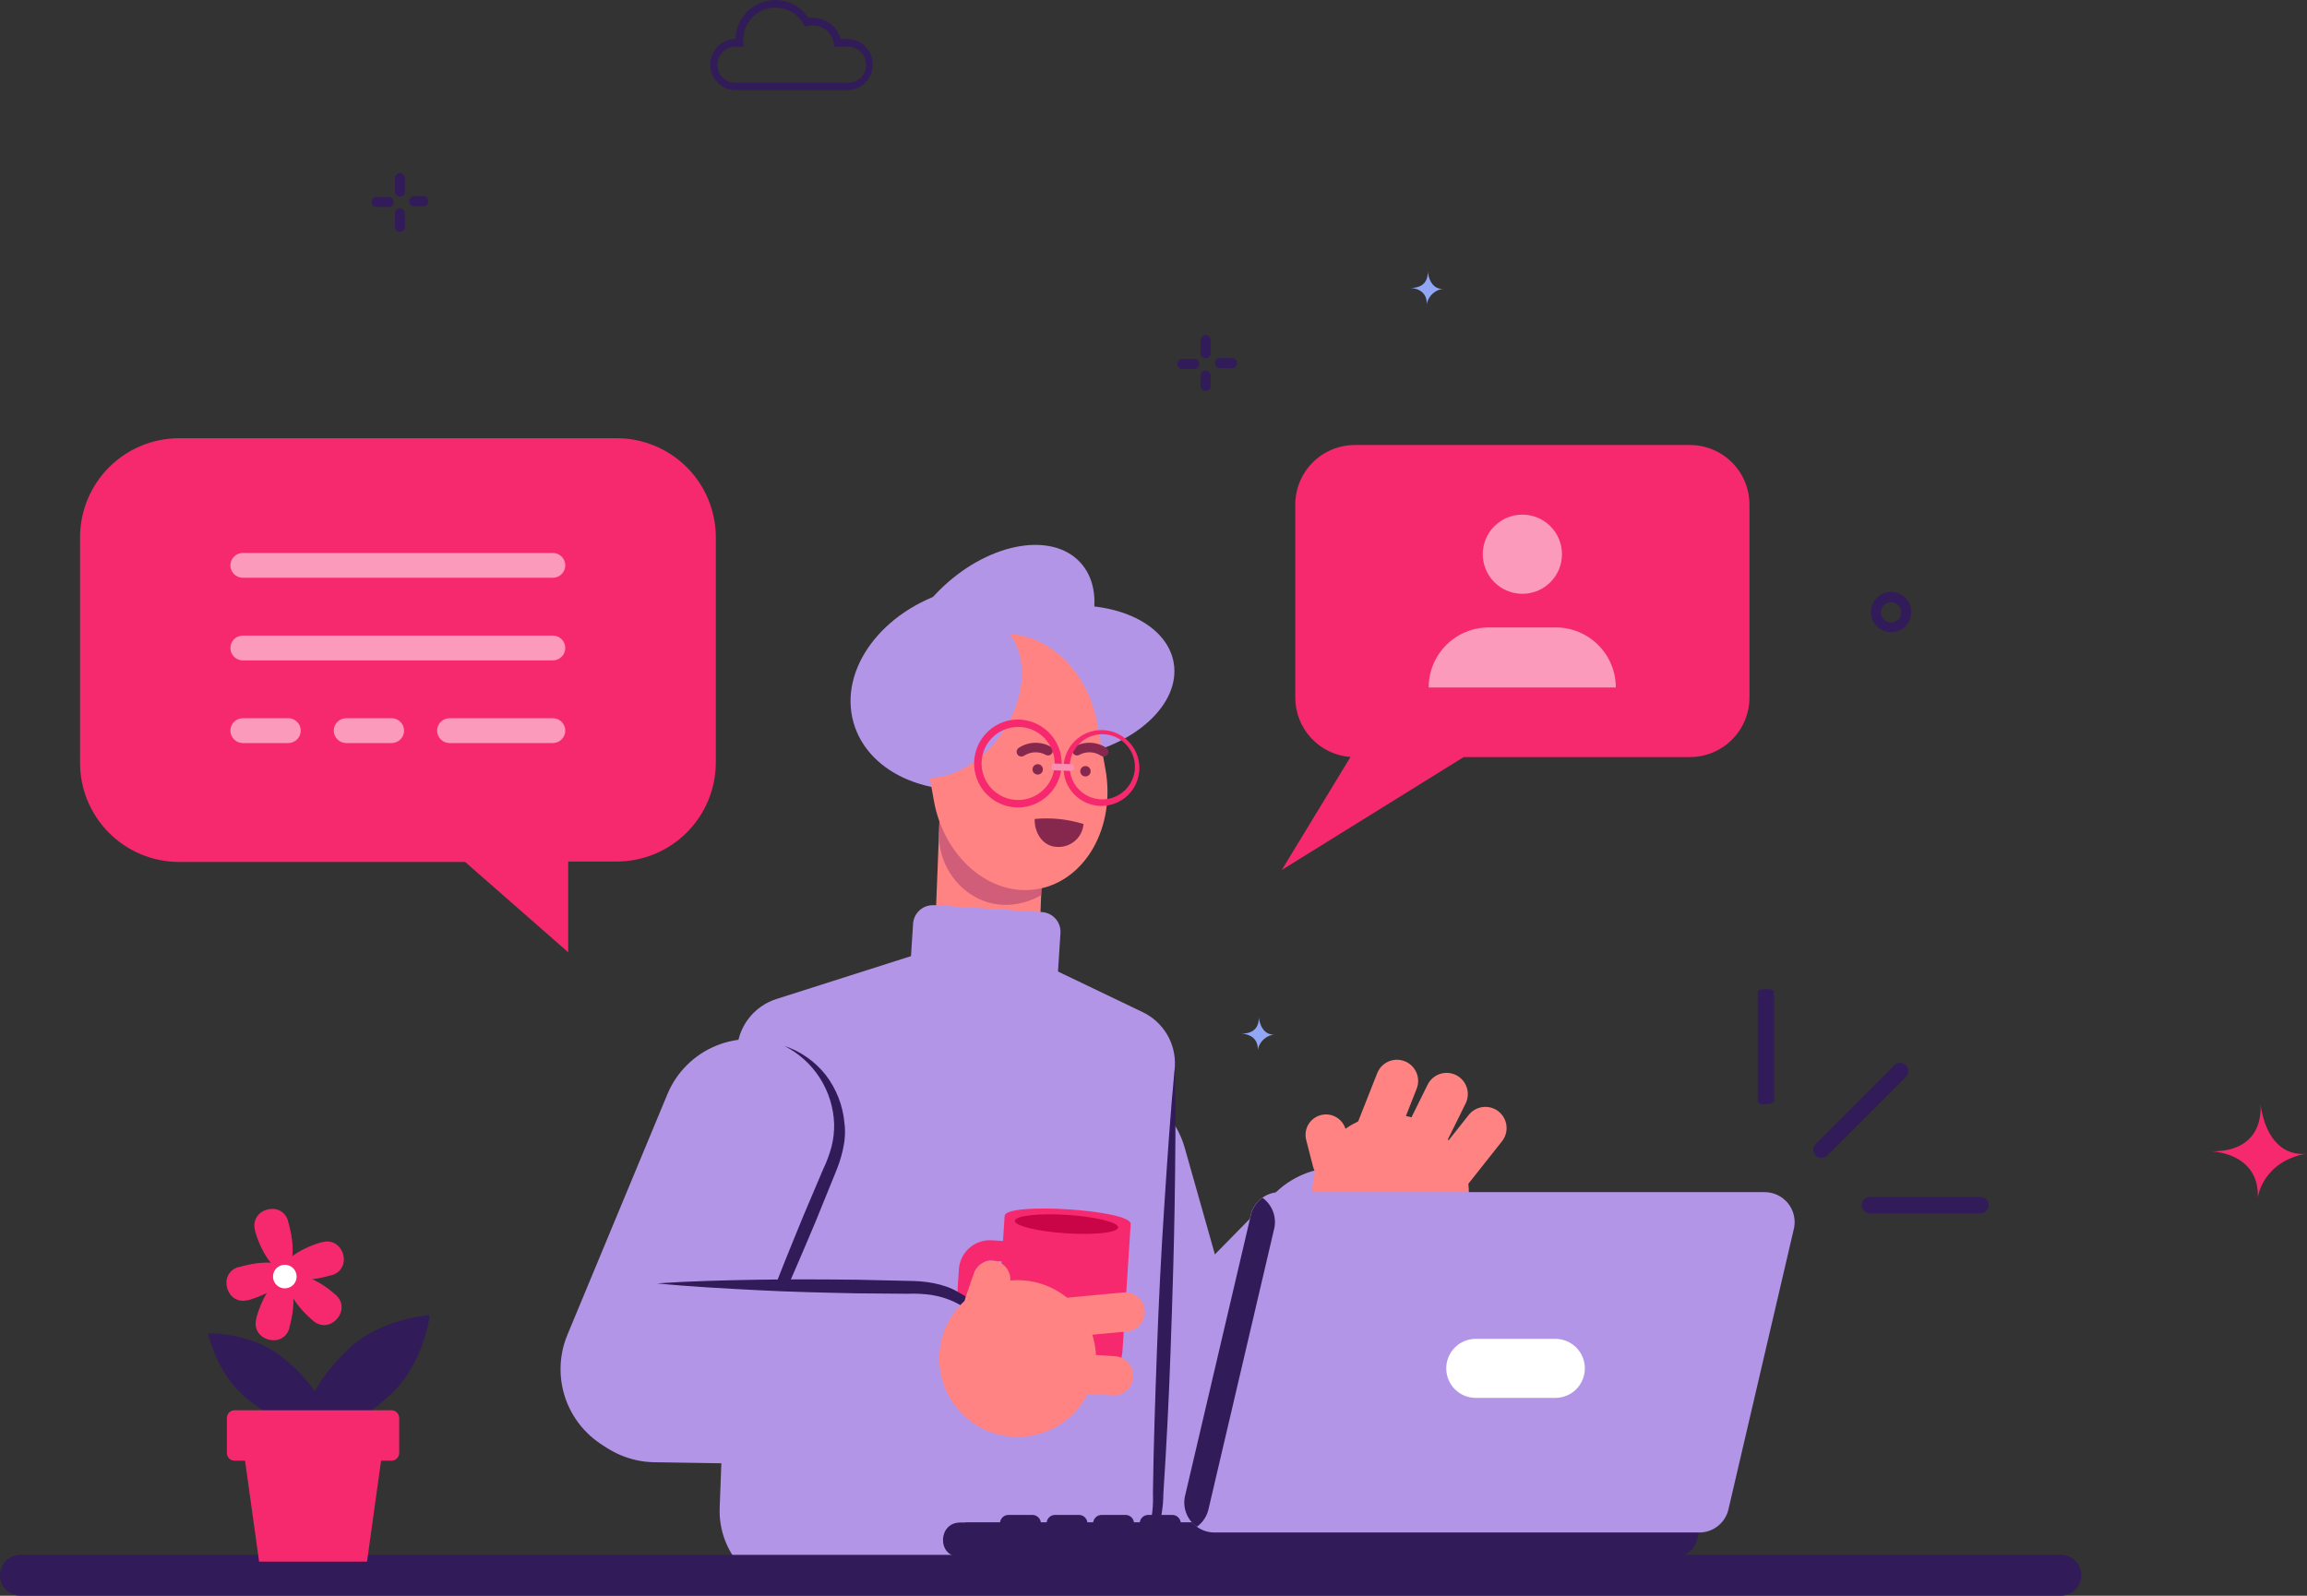 <svg xmlns="http://www.w3.org/2000/svg" xmlns:xlink="http://www.w3.org/1999/xlink" width="442.08" height="305.867" viewBox="0 0 442.08 305.867"><rect x="0" y="0" width="442.08" height="305.867" fill="#333333" stroke="none"/><defs><style>.a{fill:none;}.b{fill:#311b58;}.c{fill:#f7296e;}.d{fill:#b395e8;}.e{clip-path:url(#a);}.f{clip-path:url(#b);}.g{clip-path:url(#c);}.h{clip-path:url(#e);}.i{clip-path:url(#g);}.j{clip-path:url(#i);}.k{clip-path:url(#k);}.l{clip-path:url(#m);}.m{clip-path:url(#o);}.n{clip-path:url(#q);}.o{clip-path:url(#s);}.p{clip-path:url(#u);}.q{fill:#91a7f6;}.r{clip-path:url(#w);}.s{clip-path:url(#y);}.t{clip-path:url(#aa);}.u{clip-path:url(#ac);}.v{clip-path:url(#ae);}.w{fill:#ff8383;}.x{clip-path:url(#ag);}.y{clip-path:url(#ai);}.z{clip-path:url(#ak);}.aa{clip-path:url(#am);}.ab{clip-path:url(#ao);}.ac{clip-path:url(#aq);}.ad{fill:#d05e78;}.ae{clip-path:url(#as);}.af{clip-path:url(#au);}.ag{clip-path:url(#aw);}.ah{clip-path:url(#ay);}.ai{clip-path:url(#ba);}.aj{clip-path:url(#bc);}.ak{fill:#86284e;}.al{clip-path:url(#be);}.am{clip-path:url(#bg);}.an{clip-path:url(#bi);}.ao{clip-path:url(#bk);}.ap{clip-path:url(#bm);}.aq{clip-path:url(#bo);}.ar{fill:#fa8eb3;}.as{clip-path:url(#bq);}.at{clip-path:url(#bs);}.au{clip-path:url(#bu);}.av{clip-path:url(#bw);}.aw{clip-path:url(#by);}.ax{clip-path:url(#ca);}.ay{clip-path:url(#cc);}.az{clip-path:url(#cd);}.ba{clip-path:url(#ce);}.bb{clip-path:url(#cg);}.bc{fill:#c90547;}.bd{clip-path:url(#ci);}.be{clip-path:url(#ck);}.bf{clip-path:url(#cm);}.bg{clip-path:url(#co);}.bh{clip-path:url(#cq);}.bi{clip-path:url(#cs);}.bj{clip-path:url(#cu);}.bk{clip-path:url(#cv);}.bl{clip-path:url(#cw);}.bm{clip-path:url(#cy);}.bn{clip-path:url(#da);}.bo{clip-path:url(#dc);}.bp{clip-path:url(#de);}.bq{clip-path:url(#dg);}.br{clip-path:url(#di);}.bs{fill:#fff;}.bt{clip-path:url(#dk);}.bu{clip-path:url(#dm);}.bv{clip-path:url(#do);}.bw{clip-path:url(#dq);}.bx{clip-path:url(#ds);}.by{clip-path:url(#du);}.bz{clip-path:url(#dw);}.ca{clip-path:url(#dy);}.cb{clip-path:url(#ea);}.cc{clip-path:url(#ec);}.cd{clip-path:url(#ee);}.ce{clip-path:url(#eg);}.cf{clip-path:url(#ei);}.cg{clip-path:url(#ek);}.ch{clip-path:url(#em);}.ci{clip-path:url(#eo);}.cj{clip-path:url(#ep);}.ck{clip-path:url(#eq);}.cl{fill:#fb9aba;}.cm{clip-path:url(#es);}.cn{clip-path:url(#eu);}.co{clip-path:url(#ew);}.cp{clip-path:url(#ey);}.cq{clip-path:url(#fa);}.cr{clip-path:url(#fc);}.cs{clip-path:url(#fe);}</style><clipPath id="a"><path class="a" d="M437.61-188.62a4,4,0,0,1-1.58,3.115,3.622,3.622,0,0,1-2.28.745,3.86,3.86,0,0,1-3.86-3.86,3.86,3.86,0,0,1,3.86-3.86,3.86,3.86,0,0,1,3.86,3.86Zm-1.91,0a1.95,1.95,0,0,0-1.966-1.9,1.95,1.95,0,0,0-1.933,1.933,1.95,1.95,0,0,0,1.9,1.966,1.94,1.94,0,0,0,1.433-.567,1.94,1.94,0,0,0,.567-1.433Z"/></clipPath><clipPath id="b"><path class="a" d="M-595,220H685V-533H-595Z"/></clipPath><clipPath id="c"><path class="a" d="M148-266a1,1,0,0,0-.95,1v2.21a1,1,0,0,0,.371,1.108,1,1,0,0,0,1.169,0,1,1,0,0,0,.371-1.108V-265A1,1,0,0,0,148-266Z"/></clipPath><clipPath id="e"><path class="a" d="M145.5-268.18h-2.22a1,1,0,0,0-.7.955,1,1,0,0,0,.7.955h2.22a1,1,0,0,0,1.108-.371,1,1,0,0,0,0-1.169A1,1,0,0,0,145.5-268.18Z"/></clipPath><clipPath id="g"><path class="a" d="M148-272.78a1,1,0,0,0-.95,1v2.21a1,1,0,0,0,.371,1.108,1,1,0,0,0,1.169,0,1,1,0,0,0,.371-1.108v-2.21A1,1,0,0,0,148-272.78Z"/></clipPath><clipPath id="i"><path class="a" d="M152.72-268.34H150.5a1,1,0,0,0-.72.96,1,1,0,0,0,.72.96h2.22a1,1,0,0,0,.72-.96,1,1,0,0,0-.72-.96Z"/></clipPath><clipPath id="k"><path class="a" d="M388.4-327.92a.94.94,0,0,0-.693.293.94.94,0,0,0-.257.707v2.22a1,1,0,0,0,.955.7,1,1,0,0,0,.955-.7V-327A1,1,0,0,0,388.4-327.92Z"/></clipPath><clipPath id="m"><path class="a" d="M385.9-330.15h-2.22a1,1,0,0,0-.7.955,1,1,0,0,0,.7.955h2.22a1,1,0,0,0,1.108-.371,1,1,0,0,0,0-1.169A1,1,0,0,0,385.9-330.15Z"/></clipPath><clipPath id="o"><path class="a" d="M388.4-334.74a1,1,0,0,0-.95.95v2.22a1,1,0,0,0,.371,1.108,1,1,0,0,0,1.169,0,1,1,0,0,0,.371-1.108v-2.22A1,1,0,0,0,388.4-334.74Z"/></clipPath><clipPath id="q"><path class="a" d="M393.12-330.3H390.9a1,1,0,0,0-.7.955,1,1,0,0,0,.7.955h2.22a1,1,0,0,0,1.108-.371,1,1,0,0,0,0-1.169A1,1,0,0,0,393.12-330.3Z"/></clipPath><clipPath id="s"><path class="b" d="M504.51-94.36s1.3,9.31-9.57,9.09c0,0,9.34.1,9.09,8.83,0,0,.84-6.87,9.42-8.41C513.45-84.85,506.2-83.18,504.51-94.36Z"/></clipPath><clipPath id="u"><path class="a" d="M344.94-253.93s.45,3.24-3.33,3.17c0,0,3.25,0,3.16,3.08a3.7,3.7,0,0,1,3.29-2.93S345.53-250,344.94-253.93Z"/></clipPath><clipPath id="w"><path class="a" d="M312.56-111s.46,3.25-3.33,3.17c0,0,3.25,0,3.17,3.08a3.69,3.69,0,0,1,3.28-2.93S313.15-107.09,312.56-111Z"/></clipPath><clipPath id="y"><path class="a" d="M233.69-288.65H212.48a4.921,4.921,0,0,1-5-4.84,4.921,4.921,0,0,1,4.84-5,7.62,7.62,0,0,1,5.525-7.163,7.62,7.62,0,0,1,8.475,3.163,5.52,5.52,0,0,1,6.13,4h1.24a4.92,4.92,0,0,1,4.92,4.92,4.92,4.92,0,0,1-4.92,4.92ZM212.48-297a3.47,3.47,0,0,0-3.16,1.677,3.47,3.47,0,0,0,0,3.577,3.47,3.47,0,0,0,3.16,1.676h21.21a3.47,3.47,0,0,0,3.16-1.676,3.47,3.47,0,0,0,0-3.577A3.47,3.47,0,0,0,233.69-297h-2.45l-.09-.61a4.07,4.07,0,0,0-1.76-2.78,4.07,4.07,0,0,0-3.24-.57l-.54.13-.27-.49a6.16,6.16,0,0,0-6.93-2.962,6.16,6.16,0,0,0-4.61,5.962v.53l.07.79Z"/></clipPath><clipPath id="aa"><path class="a" d="M300.13-16.71h0A17.14,17.14,0,0,1,279-28.54L265.39-76.61a17.15,17.15,0,0,1,11.83-21.17h0a17.15,17.15,0,0,1,21.17,11.83L312-37.87a17.14,17.14,0,0,1-1.547,13.042A17.14,17.14,0,0,1,300.13-16.71Z"/></clipPath><clipPath id="ac"><path class="a" d="M280.72-17.11h0a17.15,17.15,0,0,1-.24-24.25l35-35.67a17.14,17.14,0,0,1,12.07-5.141,17.14,17.14,0,0,1,12.17,4.9h0a17.15,17.15,0,0,1,5.172,12.077A17.15,17.15,0,0,1,340-53L305-17.33a17.14,17.14,0,0,1-12.094,5.151A17.14,17.14,0,0,1,280.72-17.11Z"/></clipPath><clipPath id="ae"><path class="a" d="M350.34-85.62a15,15,0,0,1-4.193,20.784,15,15,0,0,1-20.788-4.172A15,15,0,0,1,329.51-89.8a15,15,0,0,1,11.283-2.233A15,15,0,0,1,350.34-85.62Z"/></clipPath><clipPath id="ag"><path class="a" d="M327.77-79.46h0A3.92,3.92,0,0,1,323-82.27l-1.33-5.17a3.91,3.91,0,0,1,.419-2.971,3.91,3.91,0,0,1,2.4-1.8h0a3.91,3.91,0,0,1,4.76,2.81l1.34,5.17a3.93,3.93,0,0,1-2.82,4.77Z"/></clipPath><clipPath id="ai"><path class="a" d="M342.84-97.26l-5.32,13.48a4.07,4.07,0,0,1-5.28,2.28h0a4.06,4.06,0,0,1-2.231-2.163,4.06,4.06,0,0,1-.049-3.107l5.32-13.47a4.06,4.06,0,0,1,2.16-2.238,4.06,4.06,0,0,1,3.11-.052h0a4.06,4.06,0,0,1,2.238,2.16,4.06,4.06,0,0,1,.052,3.11Z"/></clipPath><clipPath id="ak"><path class="a" d="M352.22-94.43l-6.43,13a4.06,4.06,0,0,1-2.339,2.047,4.06,4.06,0,0,1-3.1-.207h0a4.07,4.07,0,0,1-1.84-5.45l6.43-13a4.06,4.06,0,0,1,2.339-2.047,4.06,4.06,0,0,1,3.1.207h0a4.07,4.07,0,0,1,1.84,5.45Z"/></clipPath><clipPath id="am"><path class="a" d="M359.2-87.2l-9,11.37a4.07,4.07,0,0,1-5.71.67h0a4.07,4.07,0,0,1-.67-5.71l9-11.37a4.07,4.07,0,0,1,5.71-.67h0A4.07,4.07,0,0,1,359.2-87.2Z"/></clipPath><clipPath id="ao"><path class="a" d="M251.609-153.227l19.985.785-1.217,30.976a7.1,7.1,0,0,1-2.275,4.935,7.1,7.1,0,0,1-5.1,1.881l-5.826-.229a7.1,7.1,0,0,1-4.935-2.275,7.1,7.1,0,0,1-1.881-5.1l1.217-30.976Z"/></clipPath><clipPath id="aq"><path class="a" d="M271.61-153.51l-20-.79-.31,7.86c-.3,7.7,6,14.46,13.66,13.91q.72-.06,1.44-.18a14.11,14.11,0,0,0,4.47-1.64Z"/></clipPath><clipPath id="as"><path class="a" d="M264.172-155.757c13.264-3.753,21.674-15.076,18.784-25.29s-15.986-15.451-29.25-11.7-21.674,15.076-18.784,25.29S250.908-152,264.172-155.757Z"/></clipPath><clipPath id="au"><path class="a" d="M276.843-160.956c12.071-2.05,20.775-10.082,19.441-17.939s-12.2-12.564-24.273-10.514-20.775,10.082-19.44,17.939S264.772-158.906,276.843-160.956Z"/></clipPath><clipPath id="aw"><path class="a" d="M271.888-172.5c8.991-8.311,11.895-19.793,6.485-25.645S261.289-202,252.3-193.69,240.4-173.9,245.813-168.045,262.9-164.186,271.888-172.5Z"/></clipPath><clipPath id="ay"><path class="a" d="M283.2-158.48c2,11-3.81,21.31-12.9,22.93h0c-9.1,1.63-18.07-6-20-17.05l-1.55-8.69c-2-11,3.81-21.3,12.9-22.93h0c9.1-1.62,18.07,6,20,17.06Z"/></clipPath><clipPath id="ba"><path class="a" d="M263.77-185.53c-5-4.55-13.79-2.35-19.56,4.92s-6.37,16.86-1.33,21.41,13.78,2.35,19.55-4.92S268.8-181,263.77-185.53Z"/></clipPath><clipPath id="bc"><path class="a" d="M267.09-160.93a.91.91,0,0,1-.873-.638.91.91,0,0,1,.353-1.022,5.91,5.91,0,0,1,6.09-.26.914.914,0,0,1,.33,1.25.914.914,0,0,1-1.25.33,4.09,4.09,0,0,0-4.14.18.86.86,0,0,1-.51.16Z"/></clipPath><clipPath id="be"><path class="a" d="M282.87-160.93a.91.91,0,0,1-.52-.16h0a4.06,4.06,0,0,0-4.13-.18.9.9,0,0,1-.695.1.9.9,0,0,1-.555-.43.91.91,0,0,1-.1-.691.91.91,0,0,1,.42-.559,5.9,5.9,0,0,1,6.1.26.91.91,0,0,1,.353,1.022.91.91,0,0,1-.873.638Z"/></clipPath><clipPath id="bg"><path class="a" d="M271.22-158.47a1,1,0,0,1-.638.929,1,1,0,0,1-1.1-.255,1,1,0,0,1-.163-1.115,1,1,0,0,1,.979-.559A1,1,0,0,1,271.22-158.47Z"/></clipPath><clipPath id="bi"><path class="a" d="M280.37-158.11a1,1,0,0,1-.638.929,1,1,0,0,1-1.1-.255,1,1,0,0,1-.163-1.115,1,1,0,0,1,.979-.559A1,1,0,0,1,280.37-158.11Z"/></clipPath><clipPath id="bk"><path class="a" d="M282.59-151.47h-.3a7.27,7.27,0,0,1-7.12-7.344,7.27,7.27,0,0,1,7.27-7.195,7.27,7.27,0,0,1,7.27,7.195A7.27,7.27,0,0,1,282.59-151.47Zm0-13.74a6.25,6.25,0,0,0-6.23,6,6.24,6.24,0,0,0,1.657,4.484,6.24,6.24,0,0,0,4.343,2,6.31,6.31,0,0,0,4.48-1.66,6.23,6.23,0,0,0,1.624-6.746,6.23,6.23,0,0,0-5.624-4.064Z"/></clipPath><clipPath id="bm"><path class="a" d="M266.47-151.18h-.34a8.43,8.43,0,0,1-7.573-5.506,8.43,8.43,0,0,1,2.183-9.1,8.26,8.26,0,0,1,6.05-2.23,8.43,8.43,0,0,1,8.026,8.581,8.43,8.43,0,0,1-8.346,8.27Zm0-15.43a7,7,0,0,0-7,6.73h0a7,7,0,0,0,1.854,5.027,7,7,0,0,0,4.866,2.243,7.005,7.005,0,0,0,7.275-6.725,7.005,7.005,0,0,0-6.725-7.275Z"/></clipPath><clipPath id="bo"><path class="a" d="M273.43-158.29l3.1.12a.66.66,0,0,0,.68-.63h0a.66.66,0,0,0-.63-.68l-3.1-.12a.65.65,0,0,0-.466.176.65.65,0,0,0-.2.454h0a.65.65,0,0,0,.169.469.65.65,0,0,0,.451.211Z"/></clipPath><clipPath id="bq"><path class="a" d="M279-148a4.78,4.78,0,0,1-5.14,4.38c-2.74-.11-4.32-2.82-4.22-5.35A23.79,23.79,0,0,1,279-148Z"/></clipPath><clipPath id="bs"><path class="a" d="M276.78-2,224.45-.53a15.81,15.81,0,0,1-15.17-16.42l3.3-87.57a10.88,10.88,0,0,1,7.58-9.94l39-12.43,31.18,14.95a10.86,10.86,0,0,1,6.17,10.24l-3.32,84.52A15.81,15.81,0,0,1,276.78-2Z"/></clipPath><clipPath id="bu"><path class="a" d="M296.52-101.69c.18,9.13.08,18.26-.07,27.37-.059,3.562-.14,7.126-.245,10.98-.143,5.262-.33,10.816-.525,16.37q-.48,13.68-1.38,27.32a24,24,0,0,1-1.08,7A15.87,15.87,0,0,1,276.78-2a15.88,15.88,0,0,0,11.77-5.53,14.8,14.8,0,0,0,3.1-5.67,22.9,22.9,0,0,0,.65-6.54c.12-9.12.44-18.24.77-27.35s.78-18.21,1.38-27.32S295.63-92.6,296.52-101.69Z"/></clipPath><clipPath id="bw"><path class="a" d="M250.361-132.454l20.687,1.334a3.79,3.79,0,0,1,2.6,1.28,3.791,3.791,0,0,1,.935,2.746L273.5-110.308l-28.241-1.821,1.081-16.765a3.79,3.79,0,0,1,4.026-3.538Z"/></clipPath><clipPath id="by"><path class="a" d="M189.35-27.66h0a17.16,17.16,0,0,1-9.26-22.41l19.17-46.14a17.14,17.14,0,0,1,9.286-9.273,17.14,17.14,0,0,1,13.124.013h0a17.14,17.14,0,0,1,9.267,9.289,17.139,17.139,0,0,1-.017,13.121L211.76-36.92A17.15,17.15,0,0,1,189.35-27.66Z"/></clipPath><clipPath id="ca"><path class="a" d="M221.67-105.47a16.9,16.9,0,0,1,7.92,5.56,17.73,17.73,0,0,1,3.6,9.26c.45,3.36-.63,6.93-1.86,9.82l-1.508,3.712-2.112,5.2c-2.48,5.9-5,11.81-7.65,17.63l-4,8.74c-1.43,2.87-2.78,5.78-4.28,8.63.95-3.07,2.07-6.08,3.09-9.12l3.35-9c2.24-6,4.67-11.94,7.1-17.86l3.75-8.85a25.417,25.417,0,0,0,1.62-4.31,16.3,16.3,0,0,0,.52-4.46,17.41,17.41,0,0,0-9.54-14.95Z"/></clipPath><clipPath id="cc"><path class="c" d="M269.15-51.85l-8.74-.56a6,6,0,0,1-5.55-6.32l.26-3.93a5.94,5.94,0,0,1,2.005-4.083,5.94,5.94,0,0,1,4.3-1.467l8.73.56Zm-8-12.45a2,2,0,0,0-1.473.492,2,2,0,0,0-.677,1.4l-.26,3.94a2,2,0,0,0,.5,1.477,2,2,0,0,0,1.4.673l4.82.31.51-8Z"/></clipPath><clipPath id="cd"><path class="c" d="M-595,220H685V-533H-595Z"/></clipPath><clipPath id="ce"><path class="c" d="M277.63-39.29l-7.55-.49a8.31,8.31,0,0,1-5.713-2.811,8.31,8.31,0,0,1-2.047-6.029l1.56-24.27c.18-2.71,24.33-1.15,24.16,1.56l-1.57,24.27a8.31,8.31,0,0,1-2.807,5.72,8.31,8.31,0,0,1-6.033,2.05Z"/></clipPath><clipPath id="cg"><path class="c" d="M285.63-70.67c-.06,1-4.55,1.48-10,1.12s-9.86-1.43-9.79-2.4,4.54-1.48,10-1.13S285.69-71.65,285.63-70.67Z"/></clipPath><clipPath id="ci"><path class="a" d="M179.85-43.08h0a17.14,17.14,0,0,1,5.21-12.041,17.14,17.14,0,0,1,12.2-4.829l50,.79A17.14,17.14,0,0,1,259.3-53.95a17.14,17.14,0,0,1,4.829,12.2h0a17.14,17.14,0,0,1-5.211,12.041,17.14,17.14,0,0,1-12.2,4.829l-50-.79a17.14,17.14,0,0,1-12.041-5.211A17.14,17.14,0,0,1,179.85-43.08Z"/></clipPath><clipPath id="ck"><path class="a" d="M197.26-59.95c6.42-.44,12.83-.59,19.24-.7s12.82-.07,19.22,0l9.61.22c3.14,0,6.85.45,9.75,2.2a17.74,17.74,0,0,1,7.06,7,16.82,16.82,0,0,1,1.95,9.48,17.41,17.41,0,0,0-9.91-14.68,16.73,16.73,0,0,0-4.29-1.3,25.459,25.459,0,0,0-4.6-.23l-9.61-.08c-6.41-.13-12.81-.27-19.21-.61S203.66-59.31,197.26-59.95Z"/></clipPath><clipPath id="cm"><path class="a" d="M277.935-35.952a15.02,15.02,0,0,0-1.969-21.15,15.02,15.02,0,0,0-21.15,1.969,15.02,15.02,0,0,0,1.969,21.15A15.02,15.02,0,0,0,277.935-35.952Z"/></clipPath><clipPath id="co"><path class="a" d="M258.61-52.69h0a3.59,3.59,0,0,1-2.057-1.825,3.59,3.59,0,0,1-.163-2.745l1.6-4.63a3.59,3.59,0,0,1,1.825-2.057,3.59,3.59,0,0,1,2.745-.163h0a3.59,3.59,0,0,1,2.057,1.825,3.59,3.59,0,0,1,.163,2.745l-1.6,4.62A3.6,3.6,0,0,1,258.61-52.69Z"/></clipPath><clipPath id="cq"><path class="a" d="M287.37-50.73,274-49.49a3.77,3.77,0,0,1-4.09-3.39h0a3.76,3.76,0,0,1,3.39-4.09l13.34-1.24a3.75,3.75,0,0,1,2.742.85,3.75,3.75,0,0,1,1.338,2.54h0a3.74,3.74,0,0,1-3.35,4.09Z"/></clipPath><clipPath id="cs"><path class="a" d="M284.55-38.47l-13.36-.86a3.77,3.77,0,0,1-3.51-4h0a3.76,3.76,0,0,1,1.272-2.584,3.76,3.76,0,0,1,2.728-.926L285-46a3.77,3.77,0,0,1,3.51,4h0a3.77,3.77,0,0,1-3.96,3.53Z"/></clipPath><clipPath id="cu"><path class="b" d="M420.42-84a1.6,1.6,0,0,1-1.11-.46,1.58,1.58,0,0,1,0-2.22l15-15a1.57,1.57,0,0,1,1.557-.491,1.57,1.57,0,0,1,1.152,1.157,1.57,1.57,0,0,1-.5,1.554l-15,15a1.56,1.56,0,0,1-1.1.46Z"/></clipPath><clipPath id="cv"><path class="b" d="M-595,220H685V-533H-595Z"/></clipPath><clipPath id="cw"><path class="b" d="M408.2-94.77v-21.15c-.047-.589,3.177-.589,3.13,0v21.15C411.333-94.355,408.2-93.9,408.2-94.77Z"/></clipPath><clipPath id="cy"><path class="b" d="M450.75-73.37H429.59a1.57,1.57,0,0,1-1.445-1.565A1.57,1.57,0,0,1,429.59-76.5h21.16a1.57,1.57,0,0,1,1.464.744,1.57,1.57,0,0,1,0,1.642A1.57,1.57,0,0,1,450.75-73.37Z"/></clipPath><clipPath id="da"><path class="b" d="M262.85-7.57H392.29c3.61,0,4.72-2.92,4.72-6.54H256.31a6.54,6.54,0,0,0,6.54,6.54Z"/></clipPath><clipPath id="dc"><path class="b" d="M255.34-14.11h45.88c0,3.62-3.32,6.54-7.42,6.54H255.15C250.92-7.63,251.11-14.11,255.34-14.11Z"/></clipPath><clipPath id="de"><path class="d" d="M304.09-12.2H397a5.739,5.739,0,0,0,5.64-4.68l12.53-53.74a5.75,5.75,0,0,0-1.219-4.734,5.75,5.75,0,0,0-4.422-2.086H316.61a5.73,5.73,0,0,0-5.64,4.68L298.44-19a5.75,5.75,0,0,0,1.231,4.725A5.75,5.75,0,0,0,304.09-12.2Z"/></clipPath><clipPath id="dg"><path class="b" d="M311-72.76a5.74,5.74,0,0,1,2.29-3.6,5.73,5.73,0,0,1,2.29,5.74L303-16.88a5.78,5.78,0,0,1-2.29,3.59,5.73,5.73,0,0,1-2.3-5.73Z"/></clipPath><clipPath id="di"><path class="a" d="M369.41-38H354.17a5.65,5.65,0,0,1-4.005-1.655,5.65,5.65,0,0,1-1.655-4.005h0a5.66,5.66,0,0,1,5.66-5.66h15.24a5.66,5.66,0,0,1,4,1.658,5.66,5.66,0,0,1,1.658,4h0a5.65,5.65,0,0,1-1.655,4.005A5.65,5.65,0,0,1,369.41-38Z"/></clipPath><clipPath id="dk"><path class="b" d="M269.2-12.3h-4.58a1.63,1.63,0,0,1-1.156-.481,1.63,1.63,0,0,1-.474-1.159h0a1.63,1.63,0,0,1,1.63-1.63h4.58a1.63,1.63,0,0,1,1.63,1.63h0a1.63,1.63,0,0,1-.474,1.159A1.63,1.63,0,0,1,269.2-12.3Z"/></clipPath><clipPath id="dm"><path class="b" d="M278.12-12.3h-4.57a1.63,1.63,0,0,1-1.156-.481,1.63,1.63,0,0,1-.474-1.159h0a1.63,1.63,0,0,1,1.63-1.63h4.57a1.63,1.63,0,0,1,1.63,1.63h0a1.63,1.63,0,0,1-.474,1.159A1.63,1.63,0,0,1,278.12-12.3Z"/></clipPath><clipPath id="do"><path class="b" d="M287.05-12.3h-4.57a1.63,1.63,0,0,1-1.163-.477,1.63,1.63,0,0,1-.477-1.163h0a1.63,1.63,0,0,1,.481-1.156,1.63,1.63,0,0,1,1.159-.474h4.57a1.63,1.63,0,0,1,1.63,1.63h0a1.63,1.63,0,0,1-.474,1.159A1.63,1.63,0,0,1,287.05-12.3Z"/></clipPath><clipPath id="dq"><path class="b" d="M296-12.3h-4.6a1.63,1.63,0,0,1-1.156-.481,1.63,1.63,0,0,1-.474-1.159h0a1.63,1.63,0,0,1,1.63-1.63H296a1.64,1.64,0,0,1,1.64,1.63h0a1.64,1.64,0,0,1-.48,1.16,1.64,1.64,0,0,1-1.16.48Z"/></clipPath><clipPath id="ds"><path class="a" d="M466.29-.08h-391a3.92,3.92,0,0,1-2.772-1.148A3.92,3.92,0,0,1,71.37-4h0a3.921,3.921,0,0,1,1.145-2.775A3.91,3.91,0,0,1,75.29-7.92h391A3.92,3.92,0,0,1,470.21-4h0A3.93,3.93,0,0,1,466.29-.08Z"/></clipPath><clipPath id="du"><path class="a" d="M126.57-71.82c1.39,4.61,1.11,8.77-.64,9.3s-4.28-2.78-5.67-7.39a.744.744,0,0,1,0-.14c-1.18-4.1,5-6,6.31-1.9Z"/></clipPath><clipPath id="dw"><path class="a" d="M134.84-61.52c-4.61,1.39-8.77,1.11-9.3-.63s2.78-4.29,7.39-5.68h.14c4.1-1.18,6,5,1.91,6.31Z"/></clipPath><clipPath id="dy"><path class="c" d="M119.07-56.76c4.61-1.39,7.92-3.93,7.39-5.67s-4.68-2-9.29-.64h-.14c-4.07,1.29-2.2,7.49,1.91,6.31Z"/></clipPath><clipPath id="ea"><path class="c" d="M126.83-51.52c1.3-4.64.92-8.79-.83-9.28s-4.22,2.87-5.52,7.51v.14c-1.09,4.12,5.15,5.87,6.35,1.77C126.8-51.43,126.82-51.47,126.83-51.52Z"/></clipPath><clipPath id="ec"><path class="a" d="M131.28-52.86c-3.65-3.15-5.64-6.81-4.45-8.19s5.11.05,8.75,3.19l.11.1c3.2,2.83-1,7.74-4.3,5Z"/></clipPath><clipPath id="ee"><path class="a" d="M128.11-61.92a2.26,2.26,0,0,1-.723,2.408,2.26,2.26,0,0,1-2.5.25A2.26,2.26,0,0,1,123.7-61.48a2.26,2.26,0,0,1,1.6-1.94,2.25,2.25,0,0,1,1.716.167,2.25,2.25,0,0,1,1.094,1.333Z"/></clipPath><clipPath id="eg"><path class="b" d="M125.32-45.91c6,4.71,9.39,10.37,7.61,12.64s-8.09.27-14.07-4.44-7.61-12.64-7.61-12.64S119.33-50.63,125.32-45.91Z"/></clipPath><clipPath id="ei"><path class="b" d="M146.34-38.77c-6.31,5.93-13.26,8.8-15.5,6.41s1.06-9.14,7.37-15.07,15.51-6.42,15.51-6.42S152.66-44.71,146.34-38.77Z"/></clipPath><clipPath id="ek"><path class="c" d="M141.7-6.62H121.02L117.4-32.63h27.92L141.7-6.62Z"/></clipPath><clipPath id="em"><path class="c" d="M116.32-35.63h30.07a1.47,1.47,0,0,1,1.47,1.47v6.73a1.47,1.47,0,0,1-1.47,1.47H116.32a1.47,1.47,0,0,1-1.47-1.47v-6.73A1.47,1.47,0,0,1,116.32-35.63Z"/></clipPath><clipPath id="eo"><path class="a" d="M489.5-306.95H405.71a19,19,0,0,0-19,19v43.22a19,19,0,0,0,19,19H460.5l19.75,17.31v-17.39h9.29a19,19,0,0,0,19-19V-288a19,19,0,0,0-19.04-18.95Z" transform="translate(-386.71 306.95)"/></clipPath><clipPath id="ep"><path class="a" d="M685,220H-595V-533H685Z" transform="translate(595 533)"/></clipPath><clipPath id="eq"><path class="a" d="M477.35-280.2H417.94a2.38,2.38,0,0,1-2.38-2.38,2.38,2.38,0,0,1,2.38-2.38h59.41a2.38,2.38,0,0,1,2.38,2.38A2.38,2.38,0,0,1,477.35-280.2Z" transform="translate(-415.56 284.96)"/></clipPath><clipPath id="es"><path class="a" d="M477.35-264.36H417.94a2.38,2.38,0,0,1-2.38-2.38,2.38,2.38,0,0,1,2.38-2.38h59.41a2.38,2.38,0,0,1,2.38,2.38A2.38,2.38,0,0,1,477.35-264.36Z" transform="translate(-415.56 269.12)"/></clipPath><clipPath id="eu"><path class="a" d="M477.35-248.52h-8.72a2.38,2.38,0,0,1-2.38-2.38,2.38,2.38,0,0,1,2.38-2.38h8.72a2.38,2.38,0,0,1,2.38,2.38,2.38,2.38,0,0,1-2.38,2.38Z" transform="translate(-466.25 253.28)"/></clipPath><clipPath id="ew"><path class="a" d="M457.54-248.52h-8.71a2.38,2.38,0,0,1-2.38-2.38,2.38,2.38,0,0,1,2.38-2.38h8.71a2.38,2.38,0,0,1,2.38,2.38,2.38,2.38,0,0,1-2.38,2.38Z" transform="translate(-446.45 253.28)"/></clipPath><clipPath id="ey"><path class="a" d="M437.74-248.52h-19.8a2.38,2.38,0,0,1-2.38-2.38,2.38,2.38,0,0,1,2.38-2.38h19.8a2.38,2.38,0,0,1,2.38,2.38,2.38,2.38,0,0,1-2.38,2.38Z" transform="translate(-415.56 253.28)"/></clipPath><clipPath id="fa"><path class="a" d="M395.15-220.65H331a11.42,11.42,0,0,0-11.42,11.42v37a11.41,11.41,0,0,0,10.58,11.38L317-139.2l34.85-21.63h43.34a11.42,11.42,0,0,0,11.42-11.42v-37a11.42,11.42,0,0,0-3.366-8.076,11.421,11.421,0,0,0-8.094-3.324Z"/></clipPath><clipPath id="fc"><path class="a" d="M368.462-194.348a7.59,7.59,0,0,0,0-10.734,7.59,7.59,0,0,0-10.734,0,7.59,7.59,0,0,0,0,10.734A7.59,7.59,0,0,0,368.462-194.348Z"/></clipPath><clipPath id="fe"><path class="a" d="M381-174.17H345.14a11.5,11.5,0,0,1,3.365-8.138,11.5,11.5,0,0,1,8.135-3.372h12.89A11.5,11.5,0,0,1,381-174.17Z"/></clipPath></defs><g transform="translate(-105.37 324.947)"><g transform="translate(34 -19)"><g class="e"><g class="f"><path class="b" d="M424.89-197.48h17.72v17.72H424.89Z"/></g></g><g class="g"><g class="f"><path class="b" d="M142-271h12v14.507H142Z"/></g></g><g class="h"><g class="f"><path class="b" d="M137.577-273.225H151.8v12h-14.22Z"/></g></g><g class="i"><g class="f"><path class="b" d="M142-277.78h12v14.507H142Z"/></g></g><g class="j"><g class="f"><path class="b" d="M144.78-273.34h13.66v11.92H144.78Z"/></g></g><g class="k" transform="translate(-86 93)"><g class="f"><path class="b" d="M382.448-332.92H394.36V-319H382.448Z"/></g></g><g class="l" transform="translate(-86 93)"><g class="f"><path class="b" d="M377.977-335.2H392.2v12h-14.22Z"/></g></g><g class="m" transform="translate(-86 93)"><g class="f"><path class="b" d="M382.4-339.74h12v14.467h-12Z"/></g></g><g class="n" transform="translate(-86 93)"><g class="f"><path class="b" d="M385.2-335.345h14.22v12H385.2Z"/></g></g><g class="o"><g class="f"><path class="c" d="M489.94-99.36h28.51v27.92H489.94Z"/></g></g><g class="p"><g class="f"><path class="q" d="M336.61-258.93h16.45v16.25H336.61Z"/></g></g><g class="r"><g class="f"><path class="q" d="M304.23-116h16.45v16.25H304.23Z"/></g></g><g class="s"><g class="f"><path class="b" d="M202.479-310.947H243.61v27.3H202.479Z"/></g></g><g class="t"><g class="f"><path class="d" d="M259.738-103.432h57.907v92.366H259.738Z"/></g></g><g class="u"><g class="f"><path class="d" d="M270.578-87.172h79.315V-7.179H270.578Z"/></g></g><g class="v"><g class="f"><path class="w" d="M317.84-97.327h40v40h-40Z"/></g></g><g class="x"><g class="f"><path class="w" d="M316.545-97.334h19.167v23H316.545Z"/></g></g><g class="y"><g class="f"><path class="w" d="M324.675-107.814h23.449v31.6H324.675Z"/></g></g><g class="z"><g class="f"><path class="w" d="M333.087-105.3h24.555v31.132H333.087Z"/></g></g><g class="aa"><g class="f"><path class="w" d="M337.947-98.784h27.127v29.5H337.947Z"/></g></g><g class="ab"><g class="f"><path class="w" d="M246.779-158.421l30.007,1.179L274.9-109.179l-30.007-1.179Z"/></g></g><g class="ac"><g class="f"><path class="ad" d="M246.29-159.3h30.32v31.8H246.29Z"/></g></g><g class="ae"><g class="f"><path class="d" d="M223.516-189.4l57.656-16.315,13.189,46.61-57.656,16.315Z"/></g></g><g class="af"><g class="f"><path class="d" d="M244.387-189.788l53.573-9.1,6.507,38.311-53.573,9.1Z"/></g></g><g class="ag"><g class="f"><path class="d" d="M228.952-178.919l39.9-36.886,26.378,28.536-39.9,36.886Z"/></g></g><g class="ah"><g class="f"><path class="w" d="M243.356-189.437h45.238v59.106H243.356Z"/></g></g><g class="ai"><g class="f"><path class="d" d="M234.459-192.9h37.724v41.068H234.459Z"/></g></g><g class="aj"><g class="f"><path class="ak" d="M261.175-168.571h16.939v12.641H261.175Z"/></g></g><g class="al"><g class="f"><path class="ak" d="M271.842-168.576h16.943v12.646H271.842Z"/></g></g><g class="am"><g class="f"><path class="ak" d="M264.22-164.473h12v12h-12Z"/></g></g><g class="an"><g class="f"><path class="ak" d="M273.37-164.113h12v12h-12Z"/></g></g><g class="ao"><g class="f"><path class="c" d="M270.17-171.008h24.54v24.538H270.17Z"/></g></g><g class="ap"><g class="f"><path class="c" d="M253.036-173.029h26.782v26.859H253.036Z"/></g></g><g class="aq"><g class="f"><path class="ar" d="M267.809-164.6h14.4v11.431h-14.4Z"/></g></g><g class="as"><g class="f"><path class="ak" d="M264.635-154.079H284V-138.6H264.635Z"/></g></g><g class="at"><g class="f"><path class="d" d="M204.268-131.89h97.252V4.47H204.268Z"/></g></g><g class="au"><g class="f" transform="translate(2)"><path class="b" d="M271.78-106.69h29.836V3.065H271.78Z"/></g></g><g class="av"><g class="f"><path class="d" d="M241.921-138.008l38.221,2.465L278.172-105l-38.221-2.465Z"/></g></g><g class="aw"><g class="f"><path class="d" d="M173.779-111.783h63.455v90.437H173.779Z"/></g></g><g class="ax"><g class="f"><path class="b" d="M206.78-110.47h31.514v78.55H206.78Z"/></g></g><g class="ay"><g class="az"><path class="c" d="M249.85-73.222h25.31V-46.85H249.85Z"/></g></g><g class="ba"><g class="az"><path class="c" d="M257.3-79.3h35.739v45.031H257.3Z"/></g></g><g class="bb"><g class="f"><path class="bc" d="M260.839-78.19h29.791v13.76H260.839Z"/></g></g><g class="bd"><g class="f"><path class="d" d="M174.848-64.952h94.284v45.074H174.848Z"/></g></g><g class="be"><g class="f"><path class="b" d="M192.26-65.718h76.9V-36.75h-76.9Z"/></g></g><g class="bf"><g class="f"><path class="w" d="M238.184-42.917,263.75-73.733l30.816,25.566L269-17.352Z"/></g></g><g class="bg"><g class="f"><path class="w" d="M251.192-69.308h18.787v21.814H251.192Z"/></g></g><g class="bh"><g class="f"><path class="w" d="M264.894-63.226h30.845v18.751H264.894Z"/></g></g><g class="bi"><g class="f"><path class="w" d="M262.672-51.848h30.845v18.383H262.672Z"/></g></g><g class="bj"><g class="bk"><path class="b" d="M413.854-107.217h28.208V-79H413.854Z"/></g></g><g class="bl"><g class="bk"><path class="b" d="M403.2-121.362h13.131v32.087H403.2Z"/></g></g><g class="bm"><g class="bk"><path class="b" d="M423.145-81.505h34.3v13.14h-34.3Z"/></g></g><g class="bn"><g class="bk"><path class="b" d="M251.31-19.11h150.7V-2.57H251.31Z"/></g></g><g class="bo"><g class="bk"><path class="b" d="M247.071-19.11H306.22V-2.57H247.071Z"/></g></g><g class="bp"><g class="f"><path class="d" d="M293.343-82.44H420.271V-7.2H293.343Z"/></g></g><g class="bq"><g class="bk"><path class="b" d="M293.31-81.36h27.374V-8.29H293.31Z"/></g></g><g class="br"><g class="f"><path class="bs" d="M343.51-54.32h36.56V-33H343.51Z"/></g></g><g class="bt"><g class="bk"><path class="b" d="M257.99-20.57h17.84V-7.3H257.99Z"/></g></g><g class="bu"><g class="bk"><path class="b" d="M266.92-20.57h17.83V-7.3H266.92Z"/></g></g><g class="bv"><g class="bk"><path class="b" d="M275.84-20.57h17.84V-7.3H275.84Z"/></g></g><g class="bw"><g class="bk"><path class="b" d="M284.77-20.57h17.87V-7.3H284.77Z"/></g></g><g class="bx"><g class="f"><path class="b" d="M66.37-12.92H475.21V4.92H66.37Z"/></g></g><g class="by"><g class="f"><path class="c" d="M115.111-79.235h17.342v21.77H115.111Z"/></g></g><g class="bz"><g class="f"><path class="c" d="M120.484-72.979h21.773v17.342H120.484Z"/></g></g><g class="ca"><g class="az"><path class="c" d="M109.759-68.937h21.757v17.325H109.759Z"/></g></g><g class="cb"><g class="az"><path class="c" d="M115.353-65.847H132.6v21.8H115.353Z"/></g></g><g class="cc"><g class="f"><path class="c" d="M121.485-66.576h20.347v19.62H121.485Z"/></g></g><g class="cd"><g class="f"><path class="bs" d="M118.69-68.518h14.52V-54H118.69Z"/></g></g><g class="ce"><g class="bk"><path class="b" d="M106.25-55.353H138.4v28.02H106.25Z"/></g></g><g class="cf"><g class="bk"><path class="b" d="M125.138-58.85H158.72v32.332H125.138Z"/></g></g><g class="cg"><g class="az"><path class="c" d="M112.4-37.63h37.92V-1.62H112.4Z"/></g></g><g class="ch"><g class="az"><path class="c" d="M109.85-40.63h43.01v19.67H109.85Z"/></g></g><g class="ci" transform="translate(86.71 -221.95)"><g class="cj" transform="translate(-176.46 -226.05)"><path class="c" d="M513.54-311.95H381.71v108.53H513.54Z" transform="translate(-210.25 533)"/></g></g><g class="ck" transform="translate(115.52 -199.96)"><g class="cj" transform="translate(-205.27 -248.04)"><path class="cl" d="M484.73-289.96H410.56v14.76h74.17Z" transform="translate(-210.29 533)"/></g></g><g class="cm" transform="translate(115.52 -184.12)"><g class="cj" transform="translate(-205.27 -263.88)"><path class="cl" d="M484.73-274.12H410.56v14.76h74.17Z" transform="translate(-210.29 533)"/></g></g><g class="cn" transform="translate(115.52 -168.28)"><g class="cj" transform="translate(-205.27 -279.72)"><path class="cl" d="M484.73-258.28H461.25v14.76h23.48Z" transform="translate(-260.98 533)"/></g></g><g class="co" transform="translate(135.33 -168.28)"><g class="cj" transform="translate(-225.08 -279.72)"><path class="cl" d="M464.92-258.28H441.45v14.76h23.47Z" transform="translate(-221.37 533)"/></g></g><g class="cp" transform="translate(155.13 -168.28)"><g class="cj" transform="translate(-244.88 -279.72)"><path class="cl" d="M445.12-258.28H410.56v14.76h34.56Z" transform="translate(-170.68 533)"/></g></g><g class="cq"><g class="f"><path class="c" d="M312-225.65h99.61v91.45H312Z"/></g></g><g class="cr"><g class="f"><path class="cl" d="M345.29-199.715l17.8-17.8,17.8,17.8-17.8,17.8Z"/></g></g><g class="cs"><g class="f"><path class="cl" d="M340.14-190.68H386v21.51H340.14Z"/></g></g></g></g></svg>